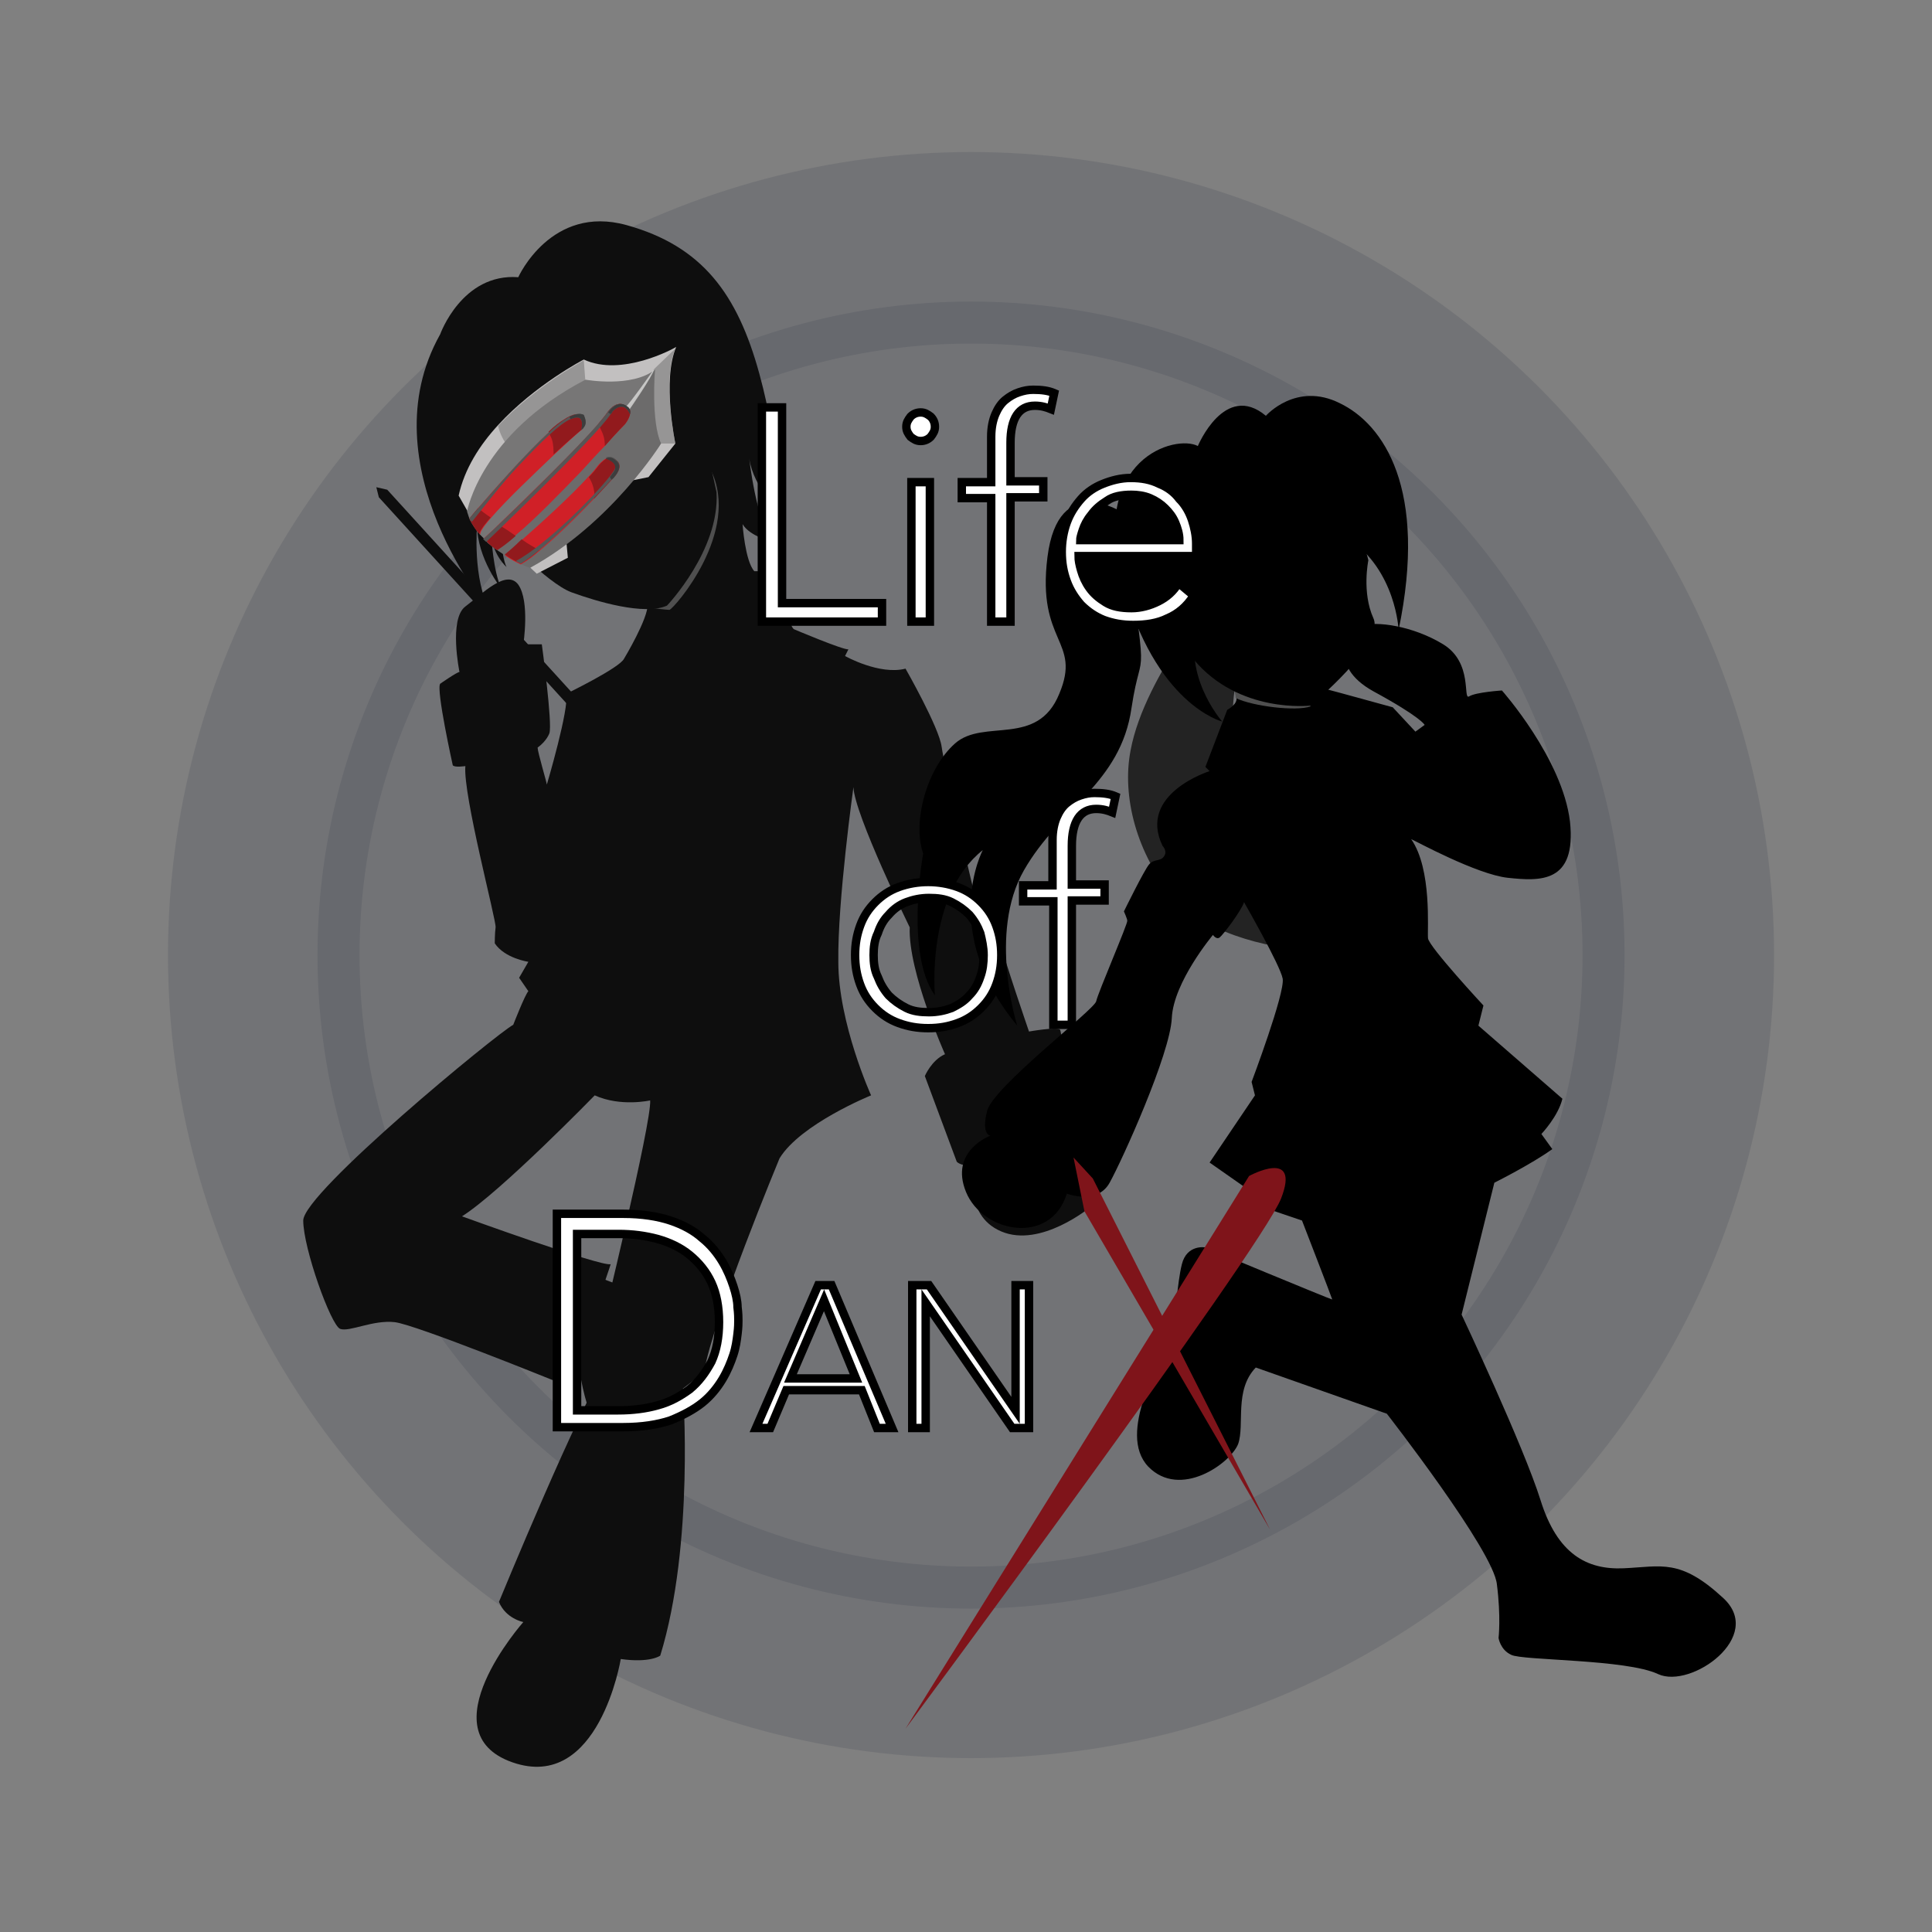 <?xml version="1.0" encoding="utf-8"?>
<!-- Generator: Adobe Illustrator 22.1.0, SVG Export Plug-In . SVG Version: 6.00 Build 0)  -->
<svg version="1.1" xmlns="http://www.w3.org/2000/svg" xmlns:xlink="http://www.w3.org/1999/xlink" x="0px" y="0px"
	 viewBox="0 0 230 230" style="enable-background:new 0 0 230 230;" xml:space="preserve">
<rect x="0" y="0" width="230" height="230" fill="#808080" stroke="none"/>
<style type="text/css">
	.st0{fill:#303030;}
	.st1{fill:#4E4F54;}
	.st2{fill:#2D2F38;}
	.st3{opacity:0.68;fill:#17191D;}
	.st4{fill:#6F7175;}
	.st5{opacity:0.5;fill:#303030;}
	.st6{opacity:0.41;fill:#2E3035;}
	.st7{fill:#FFFFFF;}
	.st8{fill:#C32126;}
	.st9{fill:#131417;}
	.st10{opacity:0.5;fill:#FFFFFF;}
	.st11{opacity:0.35;fill:#17191D;}
	.st12{fill:#939393;}
	.st13{opacity:0.22;fill:#303030;}
	.st14{opacity:0.4;fill:#303030;}
	.st15{fill:#37393F;}
	.st16{fill:#F9ED1A;}
	.st17{opacity:0.32;fill:#494924;}
	.st18{fill:#7A131B;}
	.st19{fill:#494924;}
	.st20{fill:#F2F2F4;}
	.st21{fill:#FFFFFA;}
	.st22{fill:#F2F4F7;}
	.st23{opacity:0.19;fill:#FFFFFF;}
	.st24{opacity:0.33;fill:#17191D;}
	.st25{fill:#FEF0F1;}
	.st26{opacity:0.45;fill:#7A131B;}
	.st27{opacity:0.71;fill:#401212;}
	.st28{opacity:0.17;fill:#343949;}
	.st29{opacity:0.17;fill:none;stroke:#343949;stroke-width:5;stroke-miterlimit:10;}
	.st30{fill:#0E0E0E;}
	.st31{fill:#4F4F4F;}
	.st32{fill:#C2C0C0;}
	.st33{opacity:0.58;fill:#777676;}
	.st34{fill:#777676;}
	.st35{opacity:0.24;fill:#494848;}
	.st36{fill:#D02027;}
	.st37{opacity:0.72;fill:#E6E6E5;}
	.st38{fill:#921A1D;}
	.st39{fill:#565656;}
	.st40{fill:#3D3D3D;}
	.st41{fill:#232323;}
	.st42{fill:#18161A;}
	.st43{fill:#FFFFFF;stroke:#000000;}
	.st44{fill:#7F141A;}
	.st45{stroke:#FFFFFF;stroke-width:5;stroke-miterlimit:10;}
</style>
<g id="Sketch">
</g>
<g id="Sword">
</g>
<g id="Layer_3">
	<circle class="st28" cx="115.6" cy="113.7" r="95.6"/>
	<circle class="st29" cx="115.6" cy="113.7" r="75.3"/>
	<g>
		<path class="st30" d="M70.6,151.8l4.2,1.6c0,0,4.3,17.3,3.6,17.9c-0.7,0.6-6.4,1.8-8.2-3.2s-1.4-10.1-2.3-11.5
			C67,155.2,70.6,151.8,70.6,151.8z"/>
		<path class="st30" d="M59.9,50.1c0,0-0.3,12.2-0.3,12.2c0,0,0,3.8,0.7,5.2c0,0-1.5-1.3-1.8-3.6c0,0,0.2,4.1,1.2,6.2
			c0,0-2.9-3.6-2.9-7.6c0,0-0.6,6.4,1.6,10.4c0,0-14.8-17.4-6-33.1c0,0,2.6-7.3,9.3-6.8c0,0,3.9-8.7,12.9-6.2S87.8,35,90.4,44.5
			s1.4,12.7,2.6,16.7c0,0-3.3-3.1-3.8-6.6c0,0,0.8,7.4,2.8,9.9c0,0-2.7-0.6-3.6-2.1c0,0,0.3,4.4,1.4,5.6l2.8,0c0,0,1,6.1,1.9,6.9
			c0,0,5.9,2.5,6.5,2.4l-0.4,0.8c0,0,4.1,2.3,7.2,1.5c0,0,4,7,4.3,9.3c0.3,2.3,4,18.2,4.3,19c0,0,1.8,1.2,2.5,3.7
			c0.6,2.5,3.6,11.2,3.6,11.2s3.4-0.6,3.7-0.2c0.3,0.4,1.4,12.6,1.4,12.6s4.7,6.1,2.2,8.5c0,0-5.9,4.9-10.6,2.9
			c-4.7-2-3.1-7.8-3.1-7.8s-1.6,0.1-2.2-0.5l-3.8-10.2c0,0,0.8-1.9,2.4-2.6c0,0-4.4-9.8-4.2-15.1c0,0-6.6-13.5-6.7-16.7
			c0,0-1.9,13.6-1.8,20.8c0,7.3,3.9,15.9,3.9,15.9s-8.4,3.4-10.9,7.5c0,0-7.9,19-9,25.5l-2.5,1.9c0,0,1.4,18.5-2.7,31.8
			c0,0-1.2,0.9-4.7,0.4c0,0-2.6,15.9-12.9,12.3s1.3-16.7,1.3-16.7s-2.1-0.4-2.9-2.4c0,0,10-24.3,12.6-27.5c0,0-0.6-3.3-0.5-4.7
			c0,0,6.1-24.9,5.9-27.5c0,0-3.5,0.8-6.6-0.6c0,0-11.2,11.5-15.8,14.4c0,0,16.5,6,17.7,5.7c0,0-3.9,12.4-6.9,13.8
			c0,0-16.3-6.6-18.8-6.9c-2.6-0.3-5.4,1.2-6.5,0.8c-1.1-0.4-4.4-9.6-4.4-12.9c0-3.3,23.1-22.3,25-23.3c0,0,1.4-3.6,1.8-4l-1.1-1.6
			l1.1-1.9c0,0-2.8-0.4-4-2.2c0,0,0-1.2,0.1-1.9c0.1-0.8-3.9-15.8-3.6-19.2c0,0-1.3,0.2-1.5-0.1c0,0-2-9-1.5-9.7c0,0,2-1.4,2.3-1.4
			c0,0-1.3-6.3,0.7-7.8c2-1.5,4.9-4.5,6.3-2.6c1.4,2,0.6,7.1,0.6,7.1l2.2,0c0,0,1.3,9.5,0.9,10.6c0,0-0.3,0.9-1.4,1.7
			c0,0.5,1.1,4.2,1.1,4.4c0,0,2.7-9.1,2.3-10.8c0,0,6.4-3.1,6.9-4.2c0,0,2.9-4.8,2.8-6.5L59.9,50.1z"/>
		<path class="st31" d="M77.8,72.4c0,0,1.4,0.2,1.9,0.2c0.5-0.1,8.6-9.3,4.9-16.7C84.6,55.9,80.2,71.5,77.8,72.4z"/>
		<path class="st30" d="M59.7,63.6c0,0,5.4,5.8,8.3,6.9c3,1.1,8.7,2.8,11.4,1.6c0,0,6.3-6.6,5.9-13.5l-0.7-3.2"/>
		<path class="st32" d="M67.4,64.2l0.2,2.2l-3.7,1.9c0,0-1.3-1.2-1.3-1.3C62.7,67,67.4,64.2,67.4,64.2z"/>
		<path class="st32" d="M80.4,52.8l-3.2,4l-21.4,4.3l-1.2-2.1c0.7-3.2,2.5-6,4.7-8.4c4.4-4.8,10.2-7.8,10.2-7.8
			c4.5,2.1,10.7-1.3,11-1.5C78.8,45.3,80.4,52.8,80.4,52.8z"/>
		<path class="st33" d="M69.5,42.9l0.3,4c0,0-7.4,4.9-8.6,7.1c0,0-1.5-1.4-1.9-3.3C63.8,45.9,69.5,42.9,69.5,42.9z"/>
		<path class="st33" d="M80.4,52.8l-1.8,0c-2.7-2.9-0.8-8.8-0.8-8.8l2.6-2.5C78.8,45.3,80.4,52.8,80.4,52.8z"/>
		<path class="st34" d="M78.7,52.8c0,0-5.9,9.5-15.6,14.8c0,0-0.4-0.1-1-0.4c-0.5-0.2-1.2-0.6-2-1.1c-0.3-0.2-0.6-0.4-0.9-0.6
			c-0.3-0.2-0.6-0.4-0.8-0.6c-0.3-0.2-0.5-0.4-0.7-0.7c-0.2-0.2-0.4-0.4-0.6-0.6c-0.5-0.6-0.9-1.2-1.2-1.8c-0.1-0.3-0.2-0.6-0.3-0.9
			c0,0,1.6-9.2,14.1-15.7c0,0,5.5,1,8.3-1.2C77.9,43.9,77.5,50.3,78.7,52.8z"/>
		<path class="st35" d="M78.7,52.8c0,0-5.9,9.5-15.6,14.8c0,0-0.4-0.1-1-0.4c-0.5-0.2-1.2-0.6-2-1.1c-0.3-0.2-0.6-0.4-0.9-0.6
			c-0.3-0.2-0.6-0.4-0.8-0.6c12.4-9.1,19.6-20.9,19.6-20.9S77.5,50.3,78.7,52.8z"/>
		<path class="st36" d="M73.2,56.7c0,0-1,1.1-2.5,2.7c-1.8,1.9-4.3,4.4-6.5,6.2c-0.8,0.7-1.5,1.2-2.2,1.6c-0.2-0.1-0.4-0.2-0.6-0.3
			l0,0c-0.4-0.2-0.9-0.5-1.3-0.8c0.5-0.4,1.2-1,2-1.8c2.4-2.1,5.9-5.3,7.9-7.5c0.5-0.5,0.9-1,1.2-1.4c0,0,0.4-0.5,0.9-0.8
			c0.3-0.2,0.8-0.2,1.2,0.2C74.3,55.5,73.2,56.7,73.2,56.7z"/>
		<path class="st36" d="M69.4,51c0,0-0.1,0.1-0.2,0.2c0,0,0,0,0,0c-0.5,0.4-1.7,1.5-3.2,2.9c-2.4,2.3-5.6,5.3-7.5,7.5
			c-0.6,0.7-1.1,1.3-1.3,1.8c0,0,0,0.1,0,0.2c-0.4-0.4-0.7-0.9-1-1.4C56,62,56,61.9,55.9,61.7c0.1-0.1,0.1-0.1,0.1-0.1
			s0.3-0.4,0.9-1.1c1.7-2,5.7-6.5,8.4-9c0.7-0.7,1.4-1.2,1.9-1.5c0,0,1.3-0.9,1.9-0.5C69.4,49.6,69.9,50.2,69.4,51z"/>
		<path class="st36" d="M75,49.3c-0.1,0.6-0.6,1.2-0.6,1.2s-1,1-2.4,2.6c-0.8,0.8-1.7,1.8-2.7,2.9c0,0,0,0,0,0
			c-2.6,2.7-5.6,5.8-7.9,7.7c-0.9,0.8-1.6,1.3-2.2,1.7c-0.5-0.3-1-0.7-1.4-1.2c-0.1,0-0.1-0.1-0.2-0.1c0.3-0.3,1-0.9,1.8-1.7
			c3.1-3,9.1-8.8,11.8-11.9c0.5-0.6,0.9-1.1,1.1-1.4c0,0,1.1-1.7,2.3-0.7C75,48.6,75.1,49,75,49.3z"/>
		<path class="st37" d="M77.9,43.9c0,0-3.1,4.4-3.4,4.5l0.4,0.4C74.9,48.8,77.7,44.8,77.9,43.9z"/>
		<polygon class="st30" points="69.5,84 68.5,84.9 45.1,59.2 44.8,58 46.1,58.3 		"/>
		<path class="st38" d="M69.4,51c0,0-2,1.7-3.5,3.1c0-0.4,0-1.2-0.2-1.8c-0.1-0.3-0.3-0.6-0.4-0.9c0.7-0.7,1.4-1.2,1.9-1.5
			c0,0,1.3-0.9,1.9-0.5C69.4,49.6,69.9,50.2,69.4,51z"/>
		<path class="st38" d="M75,49.3c-0.1,0.6-0.6,1.2-0.6,1.2s-1,1-2.4,2.6c0-0.3,0-0.9-0.3-1.6c-0.2-0.4-0.3-0.7-0.5-1
			c0.5-0.6,0.9-1.1,1.1-1.4c0,0,1.1-1.7,2.3-0.7C75,48.6,75.1,49,75,49.3z"/>
		<path class="st38" d="M73.2,56.7c0,0-1,1.1-2.5,2.7c0.1-0.4,0.1-1-0.2-1.8c-0.1-0.3-0.3-0.6-0.4-0.8c0.5-0.5,0.9-1,1.2-1.4
			c0,0,0.4-0.5,0.9-0.8c0.3-0.2,0.8-0.2,1.2,0.2C74.3,55.5,73.2,56.7,73.2,56.7z"/>
		<path class="st38" d="M57.1,63.4c0,0,0,0.1,0,0.2c-0.4-0.4-0.7-0.9-1-1.4C56,62,56,61.9,55.9,61.7c0.1-0.1,0.1-0.1,0.1-0.1
			s0.3-0.4,0.9-1.1c0.4,0.3,0.9,0.7,1.5,1.1C57.8,62.3,57.3,62.9,57.1,63.4z"/>
		<path class="st38" d="M61.4,63.8c-0.9,0.8-1.6,1.3-2.2,1.7c-0.5-0.3-1-0.7-1.4-1.2c-0.1,0-0.1-0.1-0.2-0.1c0.3-0.3,1-0.9,1.8-1.7
			C60.1,62.9,60.7,63.3,61.4,63.8z"/>
		<path class="st39" d="M75,49.3c-0.8-1.8-2.1-0.3-2.1-0.3c0,0.1-0.1,0.2-0.2,0.3c-2,3-14.4,14.8-14.8,15.2c-0.1,0-0.3-0.3-0.4-0.3
			c1.6-1.4,12.9-12.3,14.8-15.1c0,0,1.1-1.7,2.3-0.7C75,48.6,75.1,49,75,49.3z"/>
		<path class="st38" d="M64.2,65.5c-0.8,0.7-1.5,1.2-2.2,1.6c-0.2-0.1-0.4-0.2-0.6-0.3l0,0c-0.4-0.2-0.9-0.5-1.3-0.8
			c0.5-0.4,1.2-1,2-1.8C62.9,64.8,63.7,65.2,64.2,65.5z"/>
		<path class="st39" d="M73.2,56.7c0,0-0.1,0.2-0.4,0.4c-1.6,1.7-7.5,8-10.8,10c-0.2-0.1-0.4-0.2-0.6-0.3c3.7-2,9.3-7.7,11.2-10.1
			c0.3-0.4,0.6-0.8,0.6-0.9c0.3-0.9-1.1-1.3-1.1-1.3c0.3-0.2,0.8-0.2,1.2,0.2C74.3,55.5,73.2,56.7,73.2,56.7z"/>
		<path class="st39" d="M69.4,51c0,0-0.2,0.2-0.2,0.2c0-0.1,0.4-1.5-0.5-1.5c-0.2,0-0.5,0.1-0.8,0.2c-1.3,0.6-3.3,2.5-6.4,5.8
			c-1.6,1.7-3.3,3.9-5.3,6.4C56,62,56,61.9,55.9,61.7c0.1-0.1,8.3-9.9,11.4-11.8c0,0,0.2-0.1,0.5-0.3c0.5-0.2,1.2-0.5,1.7-0.2
			C69.6,49.7,70,50.4,69.4,51z"/>
		<path class="st40" d="M69.4,51c0,0-0.2,0.2-0.2,0.2c0-0.1,0.4-1.5-0.5-1.5c-0.2,0-0.5,0.1-0.8,0.2l-0.1-0.3
			c0.5-0.2,1.2-0.5,1.7-0.2C69.6,49.7,70,50.4,69.4,51z"/>
		<path class="st40" d="M75,49.3c-0.8-1.8-2.1-0.3-2.1-0.3c0,0.1-0.1,0.2-0.2,0.3l-0.3-0.2c0,0,1.1-1.7,2.3-0.7
			C75,48.6,75.1,49,75,49.3z"/>
		<path class="st40" d="M73.2,56.7c0,0-0.1,0.2-0.4,0.4l-0.2-0.3c0.3-0.4,0.6-0.8,0.6-0.9c0.3-0.9-1.1-1.3-1.1-1.3
			c0.3-0.2,0.8-0.2,1.2,0.2C74.3,55.5,73.2,56.7,73.2,56.7z"/>
	</g>
	<g>
		<path class="st41" d="M145.7,69.4c0,0-9.4,10.8-11.1,19.9c-1.1,5.6,0.8,12.4,5,17.4c3.5,4.1,10.7,6.2,17,6.5c0,0-3.9-2.4-4.1-3.7
			c0,0,8.5,4.6,11.7,3.5c0,0-15.4-7.7-15.9-12.4s-4.4-20.2,2.3-27S145.7,69.4,145.7,69.4z"/>
		<path d="M197.4,199.3c-3.8-1.8-16.2-1.6-17.5-2.3c-1.3-0.6-1.5-2-1.5-2s0.3-2.5-0.2-6.4c-0.4-4-13.1-20.3-13.1-20.3l-15.6-5.5
			c-2.6,2.7-1.3,6.8-2.1,9.1c-0.9,2.3-6.9,6.6-10.7,2.7c-3.8-4,1.6-12.6,2.5-15.4c0.9-2.9,0.9-6.3,1.5-8.7c0.6-2.4,2.8-2,2.8-2
			s14.9,6.2,15.1,6.2c0-0.1-3.6-9.4-3.6-9.4l-5.3-1.8l0.3-0.9l-6-4.2l5.4-8l-0.4-1.6c0,0,4-10.6,3.7-12.3c-0.3-1.6-4.6-9.1-4.6-9.1
			c-0.3,1-2.5,3.9-2.9,4.2c-0.4,0.3-0.8-0.3-0.8-0.3s-4.7,5.6-4.9,9.9c-0.2,4.3-5.9,16.9-7.4,19.6c-1.5,2.7-5.1,1.3-5.1,1.3
			c-1.9,6.2-10,4.7-12-0.2c-2-4.9,2.9-6.7,2.9-6.7s-1.1-0.1-0.4-2.9c0.6-2.8,12.8-12.1,13-13.1c0.2-1,3.8-9.3,3.7-9.6
			c0-0.2-0.4-1.1-0.4-1.1s2.4-4.9,3-5.6c0.6-0.7,1.4-0.3,1.8-1c0.4-0.6-0.2-1.2-0.2-1.2c-3-6.2,5.6-8.9,5.6-8.9l-0.5-0.5l2.6-6.8
			c0,0,1-0.5,1.1-1.2c0-0.1,0-0.3,0-0.5c0-0.4-0.1-0.8-0.3-1.1c-0.2-0.5-0.3-0.9-0.3-0.9l10.2-2.5l1.3,3.8l1.5,0.4l6.2,1.7l2.7,2.9
			l1.1-0.8c0,0-0.4-0.9-6.1-4c-5.6-3.1-3-7.2-1.4-7.8c1.7-0.6,6.1,0,9.7,2.2c3.6,2.2,2.3,6.7,3.1,6.2c0.8-0.5,3.9-0.7,3.9-0.7
			s7.2,8.1,8.1,15.6c0.8,7.4-3.6,7.1-7.4,6.7c-3.7-0.4-11-4.4-11.5-4.6c2.5,3.6,1.9,10.8,2,11.8c0.1,1,6.6,8,6.6,8l-0.6,2.4l10,8.7
			c-0.5,2.1-2.5,4.2-2.5,4.2l1.3,1.8c-2.5,1.8-6.9,4-6.9,4l-3.9,15.7c0,0,7.4,15.7,9.4,22.1c2,6.4,5.5,8.3,9.9,8.1
			c4.5-0.2,6.7-1.2,11.8,3.5C210.2,194.8,201.3,201.1,197.4,199.3z"/>
		<path class="st31" d="M156,81.6l0,2.5c-1.7,0.6-6.8,0-8.9-1c0-0.4-0.1-0.8-0.3-1.1l1-0.9l6.7,2.4L156,81.6z"/>
		<path d="M162.9,66.7c0,0-0.8,3.8,0.6,6.9c1.4,3.1-7.5,10.4-7.5,10.4s-8.5,1-13.9-5.5c-5.4-6.5-5.4-19.7-0.1-22.3
			c5.4-2.5,15.9-5.6,18.2,1.5C162.5,64.9,162.9,66.7,162.9,66.7z"/>
		<path d="M147.2,62.1c0,0-1.7,5.1-4.3,11.5c-2.6,6.4,2.6,12.3,2.6,12.3s-8-2-11.9-16.7s6.4-17.5,9-16.1c0,0,3.2-7.7,8.1-3.6
			c0,0,3.6-4.1,8.8-1.5c5.2,2.5,10.5,10.2,7,27c0,0-0.3-7.1-6-10.9c-5.7-3.8-4.9-3.9-4.9-3.9s0.7,9.7-3.4,13c0,0,0.3-3.4,0-4.3
			C152,67.8,147.3,66.3,147.2,62.1z"/>
		<path d="M133.6,61c0,0-7.6-5-8.9,5.3s4.1,9.9,1.4,16.3c-2.6,6.4-9,2.9-12.4,5.9s-5.1,9.4-3.8,13.1c0,0-2.2,11.9,1.4,16.9
			c0,0-1.1-11.9,5.7-17.3c0,0-5.2,9.7,4.1,20.9c0,0-3.5-11,0.8-18.5c4.3-7.5,11.5-10.3,12.8-19.3C136,75.7,136.8,83.9,133.6,61z"/>
	</g>
	<g>
		<g>
			<path class="st43" d="M90.7,48.5h2.4v23.3H105V74H90.7V48.5z"/>
			<path class="st43" d="M107.9,50.8c0-0.5,0.2-0.8,0.5-1.2c0.3-0.3,0.7-0.5,1.2-0.5c0.5,0,0.8,0.2,1.2,0.5c0.3,0.3,0.5,0.7,0.5,1.2
				c0,0.5-0.2,0.8-0.5,1.2c-0.3,0.3-0.7,0.5-1.2,0.5c-0.5,0-0.8-0.2-1.2-0.5C108.1,51.6,107.9,51.3,107.9,50.8z M108.5,57.4h2.2V74
				h-2.2V57.4z"/>
			<path class="st43" d="M118,59.3h-3.5v-1.9h3.5v-5.4c0-1.1,0.2-2,0.5-2.7c0.3-0.7,0.7-1.3,1.2-1.7c0.5-0.4,1-0.7,1.6-0.9
				c0.6-0.2,1.1-0.3,1.7-0.3c1,0,1.8,0.1,2.5,0.4l-0.4,1.9c-0.5-0.2-1.1-0.4-1.9-0.4c-1.9,0-2.9,1.5-2.9,4.4v4.6h3.9v1.9h-3.9V74
				H118V59.3z"/>
			<path class="st43" d="M142.1,70.9c-0.8,1.3-1.9,2.2-3.1,2.7c-1.2,0.6-2.6,0.8-4.1,0.8c-1.3,0-2.4-0.2-3.5-0.6
				c-1-0.4-1.9-1-2.7-1.8c-0.7-0.8-1.3-1.7-1.7-2.8c-0.4-1.1-0.6-2.2-0.6-3.5c0-1.2,0.2-2.4,0.6-3.5c0.4-1.1,1-2,1.7-2.8
				c0.7-0.8,1.6-1.4,2.6-1.8c1-0.4,2.1-0.7,3.3-0.7c1.3,0,2.4,0.2,3.4,0.7c1,0.4,1.8,1,2.4,1.8c0.7,0.7,1.2,1.6,1.5,2.5
				c0.3,0.9,0.5,1.9,0.5,2.8v1.5h-14c0,0.5,0.1,1,0.3,1.7s0.5,1.4,1,2.1c0.5,0.7,1.1,1.2,1.9,1.7c0.8,0.5,1.8,0.7,3.1,0.7
				c1.1,0,2.2-0.3,3.2-0.8c1-0.5,1.8-1.2,2.4-2.2L142.1,70.9z M140.4,64.3c0-0.7-0.2-1.4-0.5-2.1s-0.7-1.2-1.2-1.7
				c-0.5-0.5-1.1-0.9-1.8-1.2c-0.7-0.3-1.5-0.4-2.2-0.4c-1.2,0-2.2,0.2-2.9,0.7c-0.8,0.5-1.4,1-1.9,1.7c-0.5,0.6-0.8,1.2-1,1.8
				c-0.2,0.6-0.3,1-0.3,1.2H140.4z"/>
			<path class="st43" d="M101.8,113.7c0-1.3,0.2-2.4,0.6-3.5c0.4-1.1,1-2,1.8-2.8c0.8-0.8,1.7-1.4,2.8-1.8s2.3-0.6,3.5-0.6
				s2.4,0.2,3.5,0.6s2,1,2.8,1.8c0.8,0.8,1.4,1.7,1.8,2.8c0.4,1.1,0.6,2.2,0.6,3.5c0,1.3-0.2,2.4-0.6,3.5c-0.4,1.1-1,2-1.8,2.8
				c-0.8,0.8-1.7,1.4-2.8,1.8c-1.1,0.4-2.2,0.6-3.5,0.6s-2.4-0.2-3.5-0.6c-1.1-0.4-2-1-2.8-1.8c-0.8-0.8-1.4-1.7-1.8-2.8
				C102,116.1,101.8,115,101.8,113.7z M104,113.7c0,0.9,0.1,1.8,0.5,2.6c0.3,0.8,0.7,1.5,1.3,2.2c0.6,0.6,1.3,1.1,2.1,1.5
				c0.8,0.4,1.7,0.5,2.7,0.5s1.9-0.2,2.7-0.5c0.8-0.4,1.5-0.8,2.1-1.5c0.6-0.6,1-1.3,1.3-2.2c0.3-0.8,0.4-1.7,0.4-2.6
				s-0.2-1.8-0.4-2.6c-0.3-0.8-0.7-1.5-1.3-2.2c-0.6-0.6-1.3-1.1-2.1-1.5c-0.8-0.4-1.7-0.5-2.7-0.5s-1.9,0.2-2.7,0.5
				s-1.5,0.8-2.1,1.5c-0.6,0.6-1,1.3-1.3,2.2C104.1,111.9,104,112.8,104,113.7z"/>
			<path class="st43" d="M125.3,107.3h-3.5v-1.9h3.5v-5.4c0-1.1,0.2-2,0.5-2.7c0.3-0.7,0.7-1.3,1.2-1.7c0.5-0.4,1-0.7,1.6-0.9
				c0.6-0.2,1.1-0.3,1.7-0.3c1,0,1.8,0.1,2.5,0.4l-0.4,1.9c-0.5-0.2-1.1-0.4-1.9-0.4c-1.9,0-2.9,1.5-2.9,4.4v4.6h3.9v1.9h-3.9V122
				h-2.2V107.3z"/>
			<path class="st43" d="M66.3,144.5h7.9c2.2,0,4.1,0.3,5.6,0.8c1.5,0.5,2.8,1.2,3.8,2.1c1,0.8,1.8,1.8,2.4,2.8c0.6,1,1,2,1.3,2.9
				c0.3,0.9,0.5,1.8,0.5,2.5c0.1,0.8,0.1,1.3,0.1,1.6c0,0.3,0,0.8-0.1,1.6c-0.1,0.8-0.2,1.6-0.5,2.5c-0.3,0.9-0.7,1.9-1.3,2.9
				c-0.6,1-1.4,2-2.4,2.8c-1,0.8-2.3,1.5-3.8,2.1c-1.5,0.5-3.4,0.8-5.6,0.8h-7.9V144.5z M68.7,167.9h4.9c1.7,0,3.3-0.2,4.7-0.6
				c1.5-0.4,2.7-1.1,3.8-1.9c1.1-0.9,1.9-2,2.6-3.3c0.6-1.3,0.9-2.9,0.9-4.7c0-1.8-0.3-3.4-0.9-4.7s-1.5-2.4-2.6-3.3
				c-1.1-0.9-2.4-1.5-3.8-1.9c-1.5-0.4-3-0.6-4.7-0.6h-4.9V167.9z"/>
			<path class="st43" d="M97.4,153H99l7.2,17h-1.8l-1.8-4.5h-9l-1.9,4.5H90L97.4,153z M98.1,154.8l-4,9.3h7.8L98.1,154.8z"/>
			<path class="st43" d="M108.6,153h2l10.3,14.9h0V153h1.6v17h-2l-10.3-14.9h0V170h-1.6V153z"/>
		</g>
		<g>
			<path class="st44" d="M148.7,140c0,0,6.2-3.4,3.8,2.7c-2.4,6.1-44.7,63.1-44.7,63.1L148.7,140z"/>
			<polygon class="st44" points="130.1,140.3 151.2,182.1 129.1,144.2 127.8,137.8 			"/>
		</g>
	</g>
</g>
</svg>
